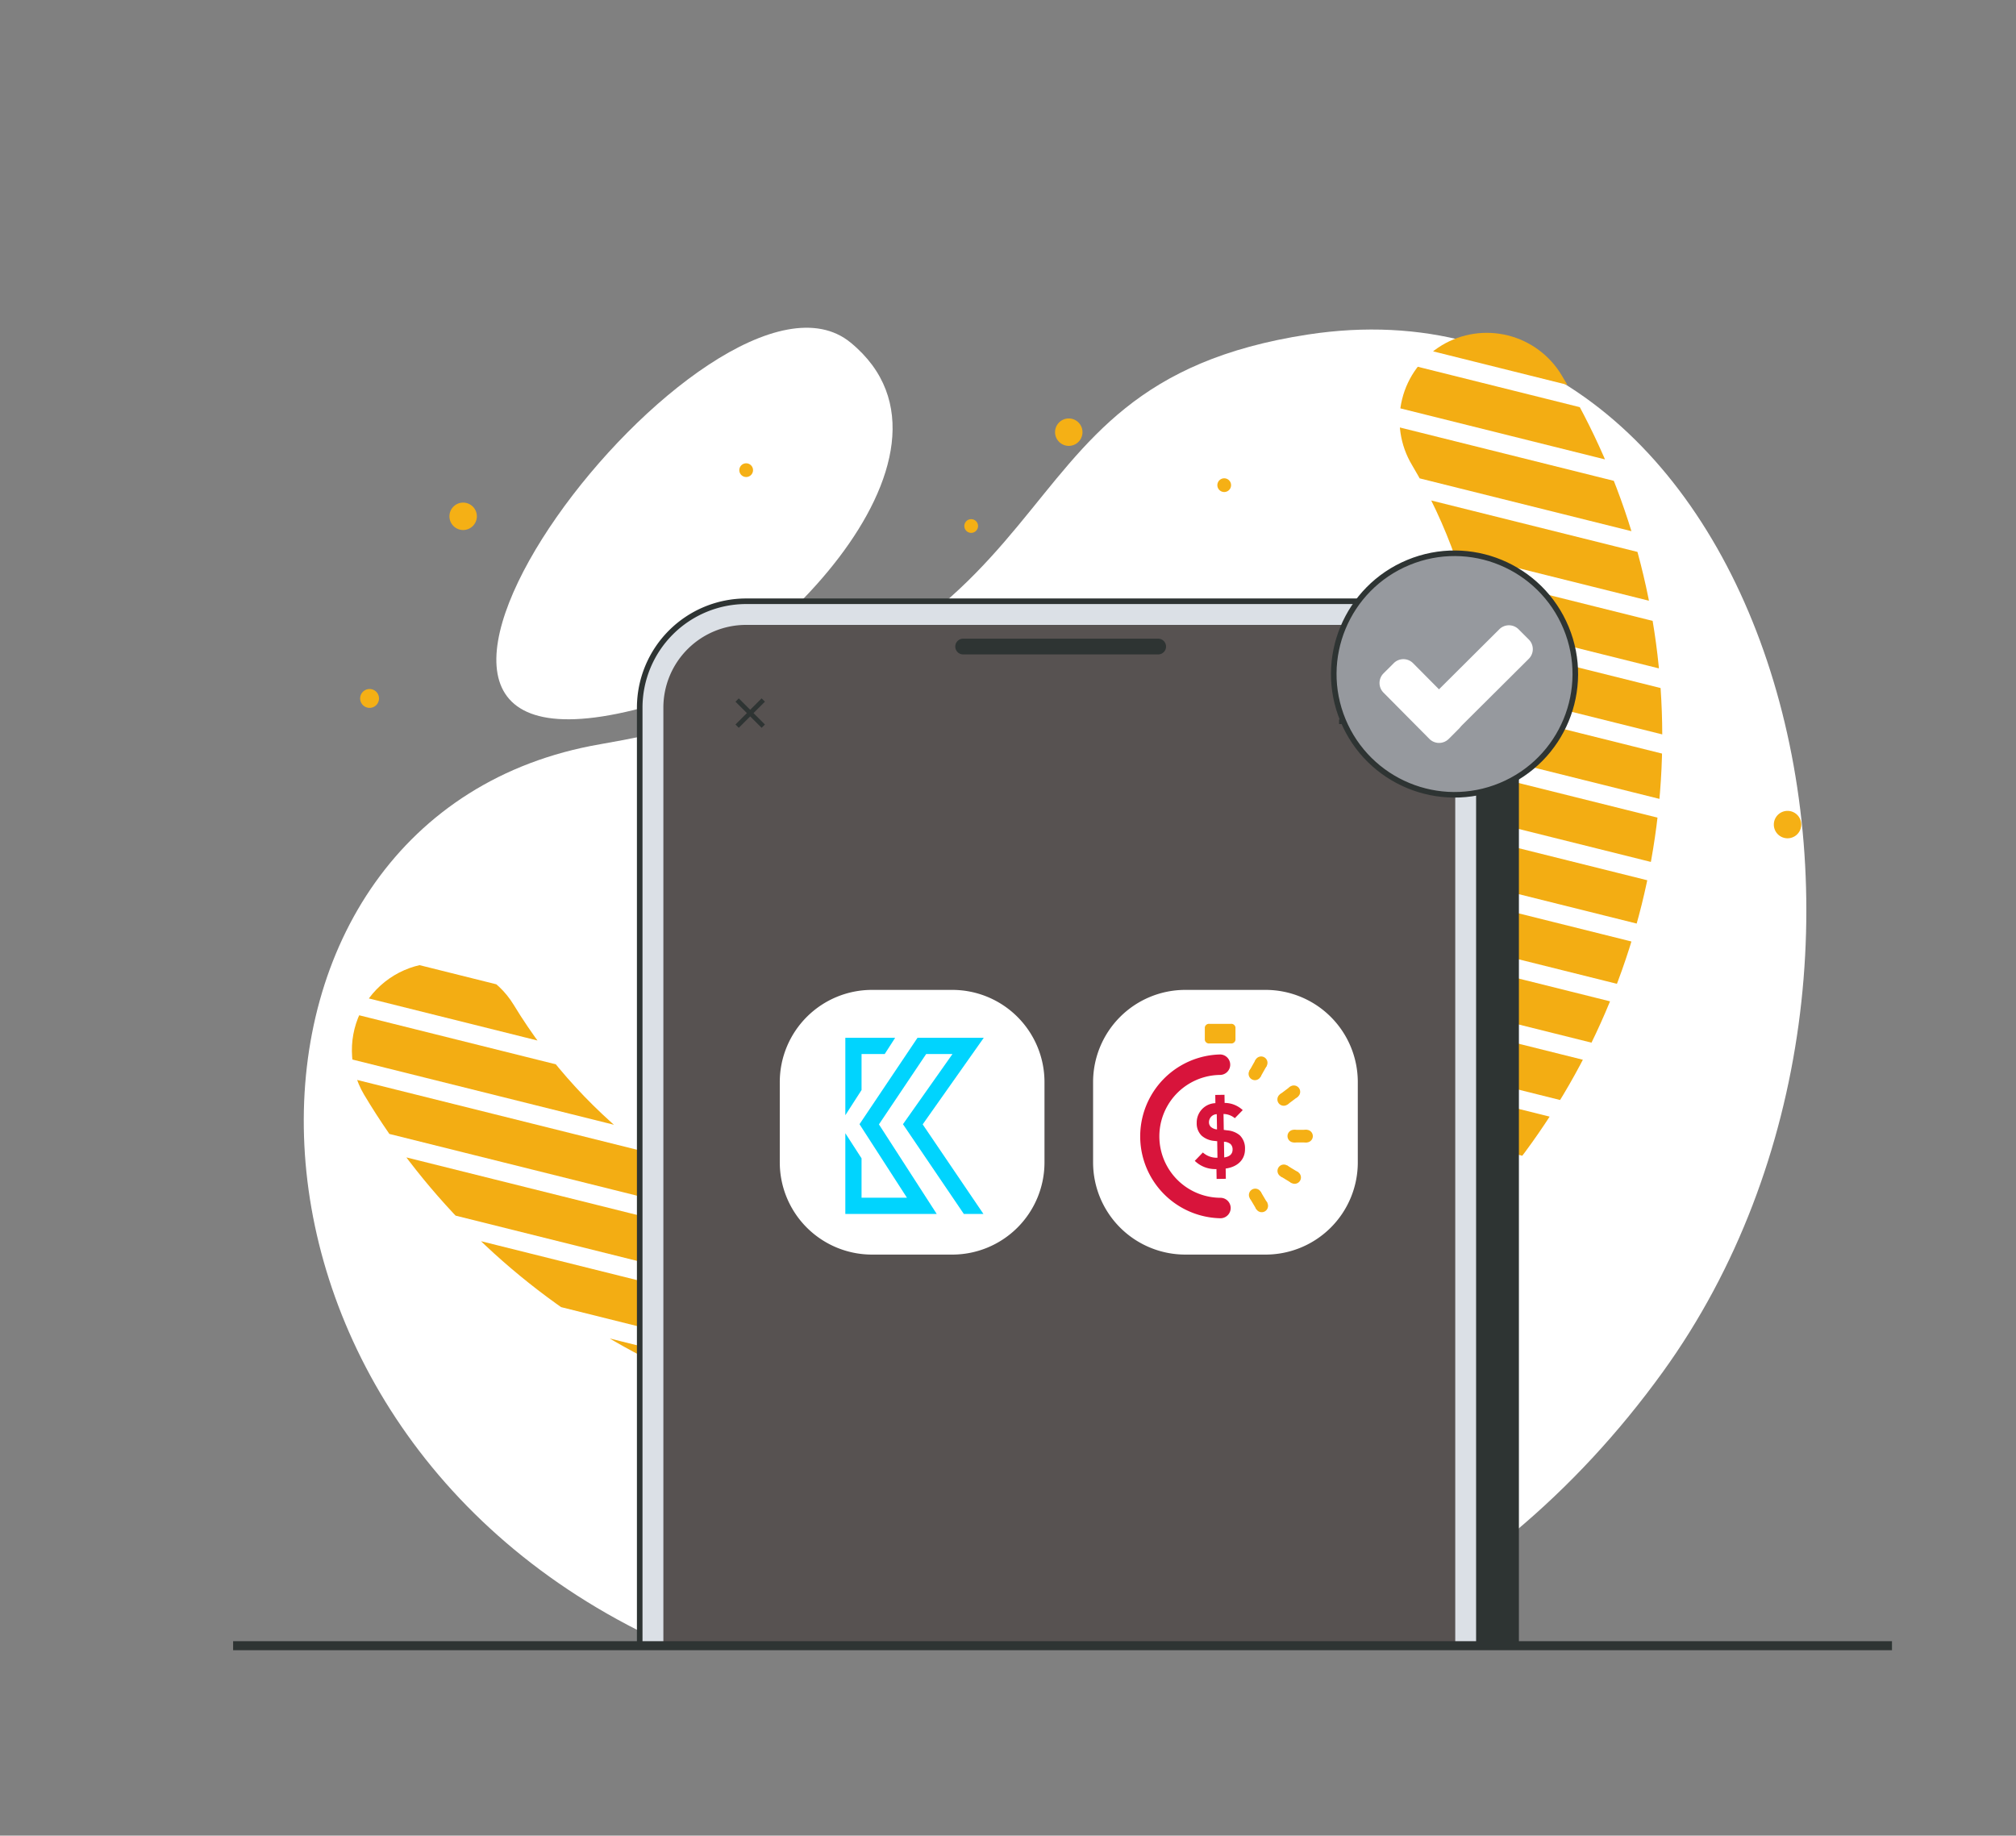 <svg xmlns="http://www.w3.org/2000/svg" xmlns:xlink="http://www.w3.org/1999/xlink" width="361.734" height="329.402" viewBox="0 0 361.734 329.402">
  <rect x="0" y="0" width="361.734" height="329.402" fill="#808080" stroke="none"/>
  <defs>
    <clipPath id="clip-path">
      <rect id="Rectángulo_479" data-name="Rectángulo 479" width="361.734" height="314.402" transform="translate(20 15)" fill="none"/>
    </clipPath>
    <clipPath id="clip-path-2">
      <path id="Trazado_2391" data-name="Trazado 2391" d="M302.985,79.409a15.675,15.675,0,0,0-5.359,21.484,94.027,94.027,0,0,1-161.2,96.84,15.657,15.657,0,0,0-26.842,16.125A125.34,125.34,0,1,0,324.469,84.767a15.666,15.666,0,0,0-21.484-5.359" transform="translate(-107.35 -77.177)" fill="none"/>
    </clipPath>
    <clipPath id="clip-path-3">
      <path id="Trazado_2412" data-name="Trazado 2412" d="M170.755,132.856v192.66H337.607L336,132.856Z" transform="translate(-170.755 -132.856)" fill="none"/>
    </clipPath>
    <clipPath id="clip-path-4">
      <path id="Trazado_2413" data-name="Trazado 2413" d="M234.784,240.639l-10.406,15.505,8.511,13.192h-8.145V262.27l-2.911-4.51v14.488h16.4l-10.369-16.072,8.474-12.625h4.722l-8.885,12.594,10.921,16.1h3.517l-10.9-16.071,10.961-15.537Z" transform="translate(-221.834 -240.639)" fill="none"/>
    </clipPath>
    <linearGradient id="linear-gradient" x1="-4.856" y1="5.597" x2="-4.834" y2="5.597" gradientUnits="objectBoundingBox">
      <stop offset="0" stop-color="#38fb96"/>
      <stop offset="1" stop-color="#00d4fe"/>
    </linearGradient>
    <clipPath id="clip-path-5">
      <path id="Trazado_2414" data-name="Trazado 2414" d="M221.834,240.639v13.894l2.911-4.523V243.55H228.9l1.873-2.911Z" transform="translate(-221.834 -240.639)" fill="none"/>
    </clipPath>
    <linearGradient id="linear-gradient-2" x1="-12.787" y1="13.144" x2="-12.728" y2="13.144" xlink:href="#linear-gradient"/>
    <clipPath id="clip-path-6">
      <rect id="Rectángulo_490" data-name="Rectángulo 490" width="352.734" height="324.402" transform="translate(29)" fill="none"/>
    </clipPath>
    <clipPath id="clip-path-7">
      <rect id="Rectángulo_491" data-name="Rectángulo 491" width="27.489" height="21.09" fill="none"/>
    </clipPath>
    <clipPath id="clip-path-8">
      <rect id="Rectángulo_493" data-name="Rectángulo 493" width="347.734" height="282.402" transform="translate(34 34)" fill="none"/>
    </clipPath>
  </defs>
  <g id="Grupo_721" data-name="Grupo 721" transform="translate(-20)">
    <g id="Grupo_624" data-name="Grupo 624">
      <g id="Grupo_623" data-name="Grupo 623" clip-path="url(#clip-path)">
        <path id="Trazado_2389" data-name="Trazado 2389" d="M165.535,144.605c21.7-5.324,63.593-45.686,38.966-65.937s-103.025,81.653-38.966,65.937" transform="translate(-31.862 -17.182)" fill="#fff"/>
        <path id="Trazado_2390" data-name="Trazado 2390" d="M149.432,150.832c91.79-15.875,65.832-64.162,127.038-73.529C359.052,64.665,393.9,188.977,340.139,263.456c-15.922,22.059-35.773,38.287-57.618,48.611,0,0-121.252.187-122.336-.317C75.739,272.521,77.9,163.2,149.432,150.832" transform="translate(-21.767 -17.276)" fill="#fff"/>
      </g>
    </g>
    <g id="Grupo_626" data-name="Grupo 626" transform="translate(83.079 59.728)">
      <g id="Grupo_625" data-name="Grupo 625" clip-path="url(#clip-path-2)">
        <line id="Línea_305" data-name="Línea 305" x1="299.932" y1="74.809" transform="translate(-82.33 152.494)" fill="none" stroke="#f3ad13" stroke-miterlimit="10" stroke-width="8"/>
        <line id="Línea_306" data-name="Línea 306" x1="299.932" y1="74.809" transform="translate(-79.584 141.482)" fill="none" stroke="#f3ad13" stroke-miterlimit="10" stroke-width="8"/>
        <line id="Línea_307" data-name="Línea 307" x1="299.932" y1="74.809" transform="translate(-76.837 130.471)" fill="none" stroke="#f3ad13" stroke-miterlimit="10" stroke-width="8"/>
        <line id="Línea_308" data-name="Línea 308" x1="299.932" y1="74.809" transform="translate(-74.091 119.459)" fill="none" stroke="#f3ad13" stroke-miterlimit="10" stroke-width="8"/>
        <line id="Línea_309" data-name="Línea 309" x1="299.932" y1="74.809" transform="translate(-71.344 108.448)" fill="none" stroke="#f3ad13" stroke-miterlimit="10" stroke-width="8"/>
        <line id="Línea_310" data-name="Línea 310" x1="299.932" y1="74.809" transform="translate(-68.598 97.436)" fill="none" stroke="#f3ad13" stroke-miterlimit="10" stroke-width="8"/>
        <line id="Línea_311" data-name="Línea 311" x1="299.932" y1="74.809" transform="translate(-65.851 86.425)" fill="none" stroke="#f3ad13" stroke-miterlimit="10" stroke-width="8"/>
        <line id="Línea_312" data-name="Línea 312" x1="299.932" y1="74.809" transform="translate(-63.105 75.413)" fill="none" stroke="#f3ad13" stroke-miterlimit="10" stroke-width="8"/>
        <line id="Línea_313" data-name="Línea 313" x1="299.932" y1="74.809" transform="translate(-60.358 64.402)" fill="none" stroke="#f3ad13" stroke-miterlimit="10" stroke-width="8"/>
        <line id="Línea_314" data-name="Línea 314" x1="299.932" y1="74.809" transform="translate(-57.612 53.391)" fill="none" stroke="#f3ad13" stroke-miterlimit="10" stroke-width="8"/>
        <line id="Línea_315" data-name="Línea 315" x1="299.932" y1="74.809" transform="translate(-54.866 42.379)" fill="none" stroke="#f3ad13" stroke-miterlimit="10" stroke-width="8"/>
        <line id="Línea_316" data-name="Línea 316" x1="299.932" y1="74.809" transform="translate(-52.119 31.368)" fill="none" stroke="#f3ad13" stroke-miterlimit="10" stroke-width="8"/>
        <line id="Línea_317" data-name="Línea 317" x1="299.932" y1="74.809" transform="translate(-49.373 20.356)" fill="none" stroke="#f3ad13" stroke-miterlimit="10" stroke-width="8"/>
        <line id="Línea_318" data-name="Línea 318" x1="299.932" y1="74.809" transform="translate(-46.626 9.345)" fill="none" stroke="#f3ad13" stroke-miterlimit="10" stroke-width="8"/>
        <line id="Línea_319" data-name="Línea 319" x1="299.932" y1="74.809" transform="translate(-43.88 -1.667)" fill="none" stroke="#f3ad13" stroke-miterlimit="10" stroke-width="8"/>
        <line id="Línea_320" data-name="Línea 320" x1="299.932" y1="74.809" transform="translate(-41.133 -12.678)" fill="none" stroke="#f3ad13" stroke-miterlimit="10" stroke-width="8"/>
        <line id="Línea_321" data-name="Línea 321" x1="299.932" y1="74.809" transform="translate(-38.387 -23.69)" fill="none" stroke="#f3ad13" stroke-miterlimit="10" stroke-width="8"/>
        <line id="Línea_322" data-name="Línea 322" x1="299.932" y1="74.809" transform="translate(-35.64 -34.701)" fill="none" stroke="#f3ad13" stroke-miterlimit="10" stroke-width="8"/>
        <line id="Línea_323" data-name="Línea 323" x1="299.932" y1="74.809" transform="translate(-32.894 -45.713)" fill="none" stroke="#f3ad13" stroke-miterlimit="10" stroke-width="8"/>
        <line id="Línea_324" data-name="Línea 324" x1="299.932" y1="74.809" transform="translate(-30.147 -56.724)" fill="none" stroke="#f3ad13" stroke-miterlimit="10" stroke-width="8"/>
      </g>
    </g>
    <g id="Grupo_628" data-name="Grupo 628" transform="translate(132.148 102.818)">
      <g id="Grupo_627" data-name="Grupo 627" clip-path="url(#clip-path-3)">
        <path id="Trazado_2392" data-name="Trazado 2392" d="M334.015,158.5v250.95a19.107,19.107,0,0,1-19.091,19.084h-50.2V428.5H201.39a19.115,19.115,0,0,1-17.948-19.048V158.5a19.111,19.111,0,0,1,19.091-19.084H314.925A19.107,19.107,0,0,1,334.015,158.5" transform="translate(-173.623 -134.339)" fill="#2e3433"/>
        <path id="Trazado_2393" data-name="Trazado 2393" d="M324.737,158.5v250.95a19.107,19.107,0,0,1-19.091,19.084h-50.2V428.5H192.111a19.115,19.115,0,0,1-17.948-19.048V158.5a19.112,19.112,0,0,1,19.091-19.084H305.646A19.107,19.107,0,0,1,324.737,158.5" transform="translate(-171.526 -134.339)" fill="#dbe0e6"/>
        <path id="Trazado_2394" data-name="Trazado 2394" d="M324.737,158.5v250.95a19.107,19.107,0,0,1-19.091,19.084h-50.2V428.5H192.111a19.115,19.115,0,0,1-17.948-19.048V158.5a19.112,19.112,0,0,1,19.091-19.084H305.646A19.107,19.107,0,0,1,324.737,158.5Z" transform="translate(-171.526 -134.339)" fill="none" stroke="#2e3433" stroke-miterlimit="10" stroke-width="1"/>
        <path id="Trazado_2395" data-name="Trazado 2395" d="M321.736,159.737V410.693a14.843,14.843,0,0,1-14.847,14.84h-112.4a14.842,14.842,0,0,1-14.84-14.84V159.737a14.842,14.842,0,0,1,14.84-14.84h112.4a14.843,14.843,0,0,1,14.847,14.84" transform="translate(-172.767 -135.578)" fill="#575251"/>
        <path id="Trazado_2396" data-name="Trazado 2396" d="M283.683,148.092H248.691a1.414,1.414,0,0,0,0,2.827h34.991a1.414,1.414,0,1,0,0-2.827" transform="translate(-188.056 -136.301)" fill="#2e3433"/>
        <rect id="Rectángulo_480" data-name="Rectángulo 480" width="6.631" height="0.839" transform="translate(19.821 27.193) rotate(-45.001)" fill="#2e3433"/>
        <rect id="Rectángulo_481" data-name="Rectángulo 481" width="0.84" height="6.631" transform="translate(19.82 23.098) rotate(-45)" fill="#2e3433"/>
        <rect id="Rectángulo_482" data-name="Rectángulo 482" width="7.522" height="0.84" transform="translate(128.123 26.273)" fill="#2e3433"/>
        <path id="Trazado_2397" data-name="Trazado 2397" d="M237.583,277.028h-14.4a16.549,16.549,0,0,1-16.548-16.549v-14.4a16.549,16.549,0,0,1,16.548-16.549h14.4a16.549,16.549,0,0,1,16.549,16.549v14.4a16.549,16.549,0,0,1-16.549,16.549" transform="translate(-178.866 -154.713)" fill="#fff"/>
        <path id="Trazado_2398" data-name="Trazado 2398" d="M310.225,277.028h-14.4a16.549,16.549,0,0,1-16.548-16.549v-14.4a16.549,16.549,0,0,1,16.548-16.549h14.4a16.549,16.549,0,0,1,16.549,16.549v14.4a16.549,16.549,0,0,1-16.549,16.549" transform="translate(-195.29 -154.713)" fill="#fff"/>
        <path id="Trazado_2399" data-name="Trazado 2399" d="M308.4,267.092l.029,1.835-1.655.026-.029-1.769a5.25,5.25,0,0,1-3.89-1.477l1.45-1.5a3.733,3.733,0,0,0,2.62.941l-.047-2.965-.525-.057a3.909,3.909,0,0,1-2.277-.947,3.045,3.045,0,0,1-.872-2.264,3.47,3.47,0,0,1,3.351-3.56l-.024-1.475,1.655-.026.024,1.458a4.788,4.788,0,0,1,3.249,1.291l-1.419,1.449a3.272,3.272,0,0,0-2.028-.754l.046,2.85.624.088a3.972,3.972,0,0,1,2.243.881,3.23,3.23,0,0,1,.941,2.443c.032,2-1.422,3.251-3.466,3.53m-1.6-9.757a1.452,1.452,0,0,0-1.4,1.464,1.125,1.125,0,0,0,.358.83,1.931,1.931,0,0,0,1.088.442Zm2.462,5.351a1.986,1.986,0,0,0-1.17-.407l.046,2.818c.981-.131,1.514-.631,1.5-1.433a1.3,1.3,0,0,0-.376-.977" transform="translate(-200.622 -160.213)" fill="#d8143b"/>
        <path id="Trazado_2400" data-name="Trazado 2400" d="M310.682,240.289a.751.751,0,0,1-.83.633h-3.839a.752.752,0,0,1-.83-.633v-2.252a.752.752,0,0,1,.83-.634h3.839a.752.752,0,0,1,.83.634Z" transform="translate(-201.148 -156.493)" fill="#f5b015"/>
        <path id="Trazado_2401" data-name="Trazado 2401" d="M304.459,270.223a11.025,11.025,0,0,1,0-22.049,1.836,1.836,0,0,0,0-3.671,14.7,14.7,0,0,0,0,29.392,1.836,1.836,0,1,0,0-3.671" transform="translate(-197.662 -158.099)" fill="#d8143b"/>
        <rect id="Rectángulo_483" data-name="Rectángulo 483" width="2.358" height="2.271" transform="translate(119.987 99.923)" fill="#f5b015"/>
        <path id="Trazado_2402" data-name="Trazado 2402" d="M324.355,263.105a1.136,1.136,0,1,0,1.135-1.135,1.135,1.135,0,0,0-1.135,1.135" transform="translate(-205.483 -162.048)" fill="#f5b015"/>
        <path id="Trazado_2403" data-name="Trazado 2403" d="M327.289,263.105a1.136,1.136,0,1,0,1.135-1.135,1.136,1.136,0,0,0-1.135,1.135" transform="translate(-206.146 -162.048)" fill="#f5b015"/>
        <rect id="Rectángulo_484" data-name="Rectángulo 484" width="2.358" height="2.271" transform="translate(117.496 93.574) rotate(-36.956)" fill="#f5b015"/>
        <path id="Trazado_2404" data-name="Trazado 2404" d="M322.239,255.275a1.136,1.136,0,1,0,.224-1.59,1.136,1.136,0,0,0-.224,1.59" transform="translate(-204.953 -160.123)" fill="#f5b015"/>
        <path id="Trazado_2405" data-name="Trazado 2405" d="M324.584,253.51a1.136,1.136,0,1,0,.224-1.59,1.136,1.136,0,0,0-.224,1.59" transform="translate(-205.483 -159.724)" fill="#f5b015"/>
        <rect id="Rectángulo_485" data-name="Rectángulo 485" width="2.358" height="2.271" transform="translate(112.029 89.34) rotate(-60.616)" fill="#f5b015"/>
        <path id="Trazado_2406" data-name="Trazado 2406" d="M315.914,249.651a1.136,1.136,0,1,0-.433-1.547,1.136,1.136,0,0,0,.433,1.547" transform="translate(-203.444 -158.782)" fill="#f5b015"/>
        <path id="Trazado_2407" data-name="Trazado 2407" d="M317.354,247.094a1.136,1.136,0,1,0-.433-1.547,1.136,1.136,0,0,0,.433,1.547" transform="translate(-203.769 -158.204)" fill="#f5b015"/>
        <rect id="Rectángulo_486" data-name="Rectángulo 486" width="2.272" height="2.358" transform="matrix(0.521, -0.854, 0.854, 0.521, 117.601, 108.257)" fill="#f5b015"/>
        <path id="Trazado_2408" data-name="Trazado 2408" d="M322.2,270.575a1.136,1.136,0,1,0,1.561-.378,1.135,1.135,0,0,0-1.561.378" transform="translate(-204.958 -163.87)" fill="#f5b015"/>
        <path id="Trazado_2409" data-name="Trazado 2409" d="M324.7,272.1a1.136,1.136,0,1,0,1.561-.378,1.135,1.135,0,0,0-1.561.378" transform="translate(-205.524 -164.216)" fill="#f5b015"/>
        <rect id="Rectángulo_487" data-name="Rectángulo 487" width="2.272" height="2.358" transform="matrix(0.86, -0.511, 0.511, 0.86, 112.097, 112.184)" fill="#f5b015"/>
        <path id="Trazado_2410" data-name="Trazado 2410" d="M315.966,275.777a1.136,1.136,0,1,0,1.556.4,1.135,1.135,0,0,0-1.556-.4" transform="translate(-203.461 -165.134)" fill="#f5b015"/>
        <path id="Trazado_2411" data-name="Trazado 2411" d="M317.466,278.3a1.136,1.136,0,1,0,1.556.4,1.135,1.135,0,0,0-1.556-.4" transform="translate(-203.8 -165.704)" fill="#f5b015"/>
      </g>
    </g>
    <g id="Grupo_630" data-name="Grupo 630" transform="translate(171.679 186.232)">
      <g id="Grupo_629" data-name="Grupo 629" clip-path="url(#clip-path-4)">
        <rect id="Rectángulo_488" data-name="Rectángulo 488" width="34.372" height="38.326" transform="matrix(0.936, -0.352, 0.352, 0.936, -10.409, 3.912)" fill="url(#linear-gradient)"/>
      </g>
    </g>
    <g id="Grupo_632" data-name="Grupo 632" transform="translate(171.679 186.232)">
      <g id="Grupo_631" data-name="Grupo 631" clip-path="url(#clip-path-5)">
        <rect id="Rectángulo_489" data-name="Rectángulo 489" width="13.257" height="16.151" transform="translate(-4.576 1.72) rotate(-20.598)" fill="url(#linear-gradient-2)"/>
      </g>
    </g>
    <g id="Grupo_634" data-name="Grupo 634">
      <g id="Grupo_633" data-name="Grupo 633" clip-path="url(#clip-path-6)">
        <path id="Trazado_2415" data-name="Trazado 2415" d="M112.727,161.457a1.691,1.691,0,1,1-1.691-1.691,1.691,1.691,0,0,1,1.691,1.691" transform="translate(-24.722 -36.122)" fill="#f5b015"/>
        <path id="Trazado_2416" data-name="Trazado 2416" d="M310.551,112.138a1.23,1.23,0,1,1-1.23-1.23,1.23,1.23,0,0,1,1.23,1.23" transform="translate(-69.658 -25.076)" fill="#f5b015"/>
        <path id="Trazado_2417" data-name="Trazado 2417" d="M251.886,121.611a1.23,1.23,0,1,1-1.23-1.231,1.23,1.23,0,0,1,1.23,1.231" transform="translate(-56.394 -27.217)" fill="#f5b015"/>
        <path id="Trazado_2418" data-name="Trazado 2418" d="M199.716,108.659a1.23,1.23,0,1,1-1.23-1.231,1.23,1.23,0,0,1,1.23,1.231" transform="translate(-44.599 -24.289)" fill="#f5b015"/>
        <path id="Trazado_2419" data-name="Trazado 2419" d="M134.966,119a2.46,2.46,0,1,1-2.46-2.459,2.461,2.461,0,0,1,2.46,2.459" transform="translate(-29.403 -26.349)" fill="#f5b015"/>
        <path id="Trazado_2420" data-name="Trazado 2420" d="M275.382,99.49a2.46,2.46,0,1,1-2.46-2.46,2.46,2.46,0,0,1,2.46,2.46" transform="translate(-61.15 -21.938)" fill="#f5b015"/>
        <path id="Trazado_2421" data-name="Trazado 2421" d="M442.029,190.48a2.46,2.46,0,1,1-2.459-2.46,2.46,2.46,0,0,1,2.459,2.46" transform="translate(-98.828 -42.51)" fill="#f5b015"/>
        <path id="Trazado_2422" data-name="Trazado 2422" d="M378.418,149.961a21.666,21.666,0,1,1-21.666-21.666,21.666,21.666,0,0,1,21.666,21.666" transform="translate(-75.761 -29.007)" fill="#96999e"/>
        <circle id="Elipse_54" data-name="Elipse 54" cx="21.666" cy="21.666" r="21.666" transform="translate(252.682 109.229) rotate(-22.5)" fill="none" stroke="#2e3433" stroke-linecap="round" stroke-linejoin="round" stroke-width="1"/>
      </g>
    </g>
    <g id="Grupo_636" data-name="Grupo 636" transform="translate(267.536 112.209)">
      <g id="Grupo_635" data-name="Grupo 635" clip-path="url(#clip-path-7)">
        <path id="Trazado_2423" data-name="Trazado 2423" d="M359.965,161.884a2.443,2.443,0,0,1,0,3.4l-1.894,1.9a2.444,2.444,0,0,1-3.4,0l-8.292-8.363a2.443,2.443,0,0,1,0-3.4l1.894-1.892a2.444,2.444,0,0,1,3.4,0Z" transform="translate(-345.696 -146.765)" fill="#fff"/>
        <path id="Trazado_2424" data-name="Trazado 2424" d="M369.1,145.677a2.443,2.443,0,0,1,3.4,0l1.894,1.894a2.446,2.446,0,0,1,0,3.4l-14.365,14.3a2.445,2.445,0,0,1-3.4,0l-1.893-1.895a2.443,2.443,0,0,1,0-3.4Z" transform="translate(-347.585 -144.991)" fill="#fff"/>
      </g>
    </g>
    <g id="Grupo_638" data-name="Grupo 638">
      <g id="Grupo_637" data-name="Grupo 637" clip-path="url(#clip-path-8)">
        <rect id="Rectángulo_492" data-name="Rectángulo 492" width="297.653" height="1.618" transform="translate(61.828 294.509)" fill="#2e3433"/>
      </g>
    </g>
  </g>
</svg>
